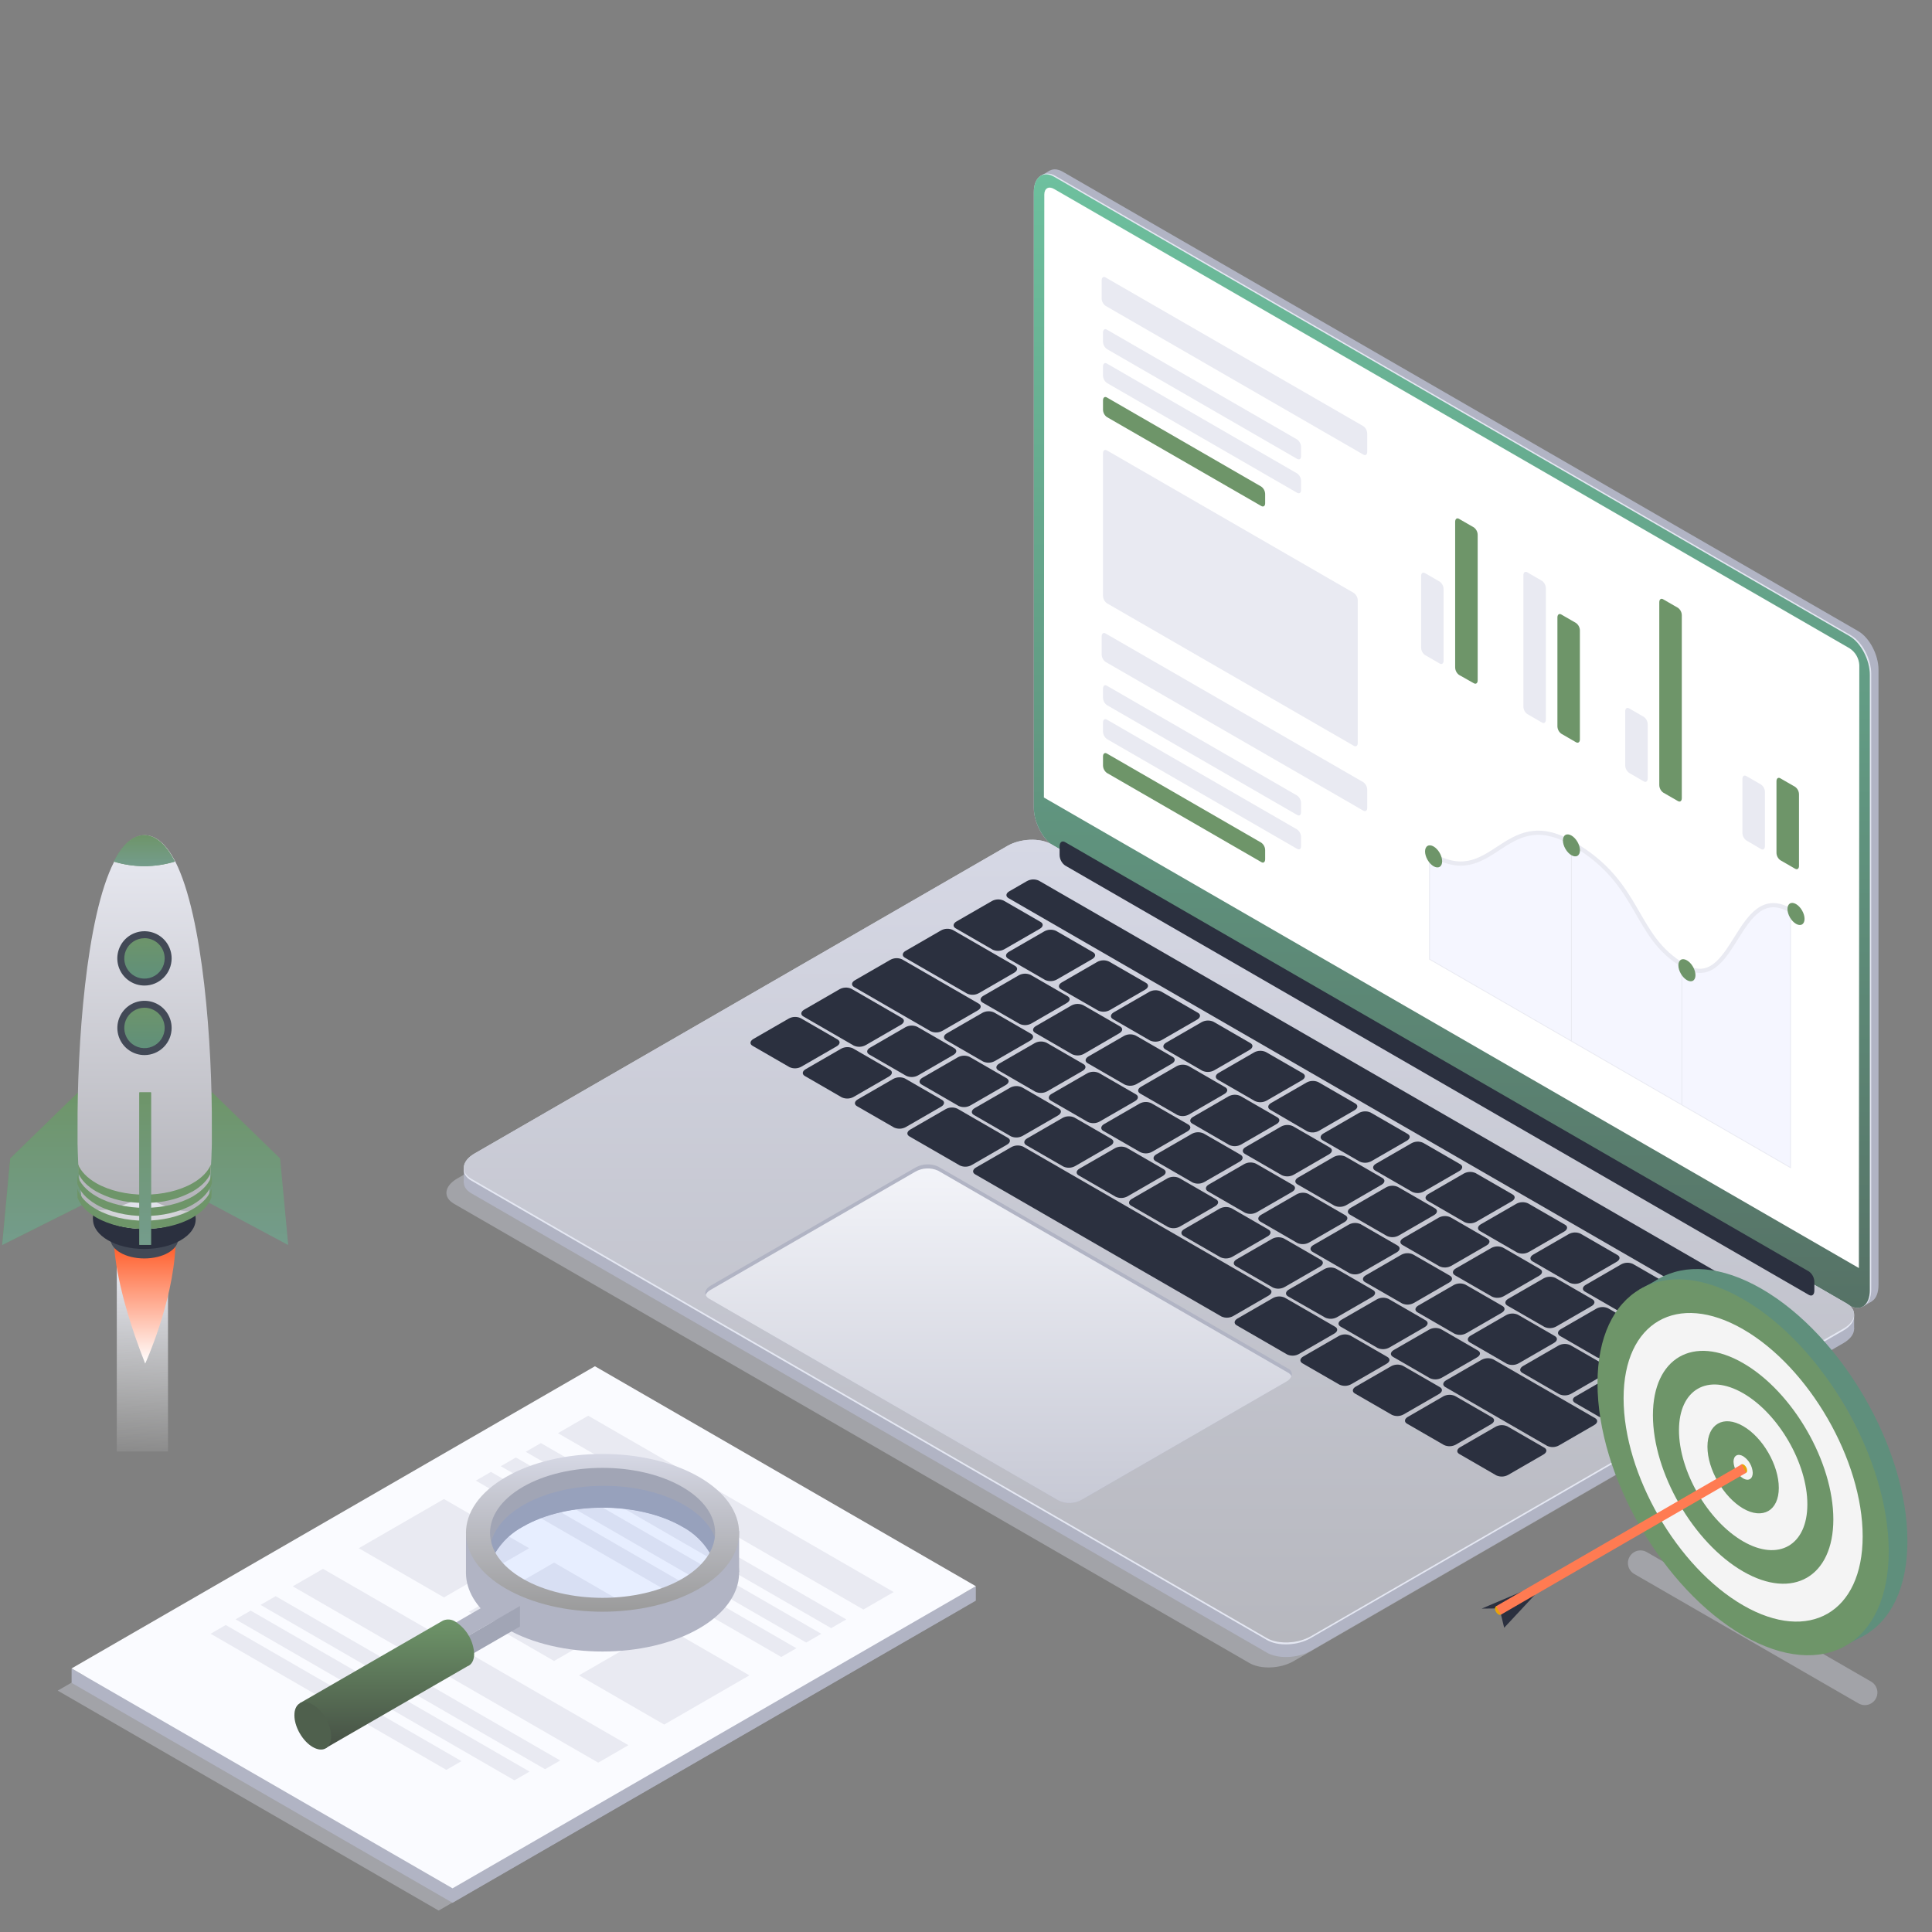 <svg width="502" height="502" viewBox="0 0 502 502" fill="none" xmlns="http://www.w3.org/2000/svg">
<rect x="0" y="0" width="502" height="502" fill="#808080" stroke="none"/>
<path d="M482.85 337.901L276.13 218.551C273.23 216.881 270.88 212.391 270.88 208.551V48.611C270.88 44.751 273.23 42.971 276.13 44.611L482.85 164.001C485.75 165.671 488.1 170.161 488.1 174.001V333.901C488.1 337.801 485.75 339.581 482.85 337.901Z" fill="#B1B4C4"/>
<path d="M483.91 339.551L486.21 338.231L485.21 331.441L483.91 339.551Z" fill="#B1B4C4"/>
<path d="M270.51 45.631L272.76 44.331L276 46.181C276 46.181 272.55 46.701 272.47 46.681C272.39 46.661 270.51 45.631 270.51 45.631Z" fill="#B1B4C4"/>
<path d="M480.96 339.001L274.23 219.651C271.33 217.971 268.98 213.481 268.98 209.651V49.711C268.98 45.841 271.33 44.071 274.23 45.711L480.96 165.091C483.86 166.761 486.21 171.261 486.21 175.091V335.031C486.21 338.891 483.86 340.671 480.96 339.001Z" fill="#E4E7F2"/>
<path d="M480.59 339.211L273.87 219.851C270.97 218.181 268.62 213.691 268.62 209.851V49.921C268.62 46.051 270.97 44.271 273.87 45.921L480.59 165.301C483.49 166.971 485.84 171.461 485.84 175.301V335.241C485.84 339.101 483.49 340.881 480.59 339.211Z" fill="#D6D8E5"/>
<path d="M480.59 339.211L273.87 219.851C270.97 218.181 268.62 213.691 268.62 209.851V49.921C268.62 46.051 270.97 44.271 273.87 45.921L480.59 165.301C483.49 166.971 485.84 171.461 485.84 175.301V335.241C485.84 339.101 483.49 340.881 480.59 339.211Z" fill="url(#paint0_linear)"/>
<path d="M483 329.481L271.24 207.221L271.35 50.561C271.35 48.951 272.48 48.301 273.87 49.101L480.59 168.461C481.323 168.936 481.933 169.578 482.371 170.334C482.809 171.09 483.062 171.939 483.11 172.811L483 329.481Z" fill="white"/>
<path opacity="0.5" d="M482.98 329.361L271.22 207.111L271.33 50.441C271.33 48.841 272.46 48.191 273.85 48.991L480.57 168.361C481.304 168.838 481.914 169.482 482.352 170.239C482.79 170.997 483.043 171.847 483.09 172.721L482.98 329.361Z" fill="url(#paint1_linear)"/>
<path opacity="0.4" d="M324.67 432.131L117.95 312.771C115.05 311.101 115.42 308.181 118.77 306.241L257.25 226.291C260.6 224.361 265.66 224.151 268.56 225.821L475.28 345.171C478.18 346.851 477.82 349.771 474.47 351.701L335.99 431.701C332.67 433.591 327.58 433.801 324.67 432.131Z" fill="#D6D8E5"/>
<path d="M329.19 429.421L122.47 310.061C119.57 308.391 119.93 305.471 123.28 303.531L261.77 223.531C265.11 221.601 270.18 221.391 273.08 223.061L479.8 342.461C482.7 344.141 482.34 347.061 478.99 348.991L340.51 428.991C337.16 430.881 332.09 431.091 329.19 429.421Z" fill="#B1B4C4"/>
<path d="M120.51 307.361V303.471L124.89 305.301L120.51 307.361Z" fill="#B1B4C4"/>
<path d="M481.76 345.381V341.571L478.52 342.681L480.67 345.841L481.76 345.381Z" fill="#B1B4C4"/>
<path d="M329.19 426.131L122.47 306.781C119.57 305.111 119.93 302.181 123.28 300.251L261.77 220.301C265.11 218.361 270.18 218.151 273.08 219.831L479.8 339.181C482.7 340.851 482.34 343.781 478.99 345.711L340.51 425.661C337.16 427.601 332.09 427.811 329.19 426.131Z" fill="#E4E7F2"/>
<path d="M329.19 425.631L122.47 306.271C119.57 304.601 119.93 301.681 123.28 299.741L261.77 219.791C265.11 217.861 270.18 217.651 273.08 219.321L479.8 338.671C482.7 340.351 482.34 343.271 478.99 345.201L340.51 425.201C337.16 427.091 332.09 427.301 329.19 425.631Z" fill="#D6D8E5"/>
<path d="M329.19 425.631L122.47 306.271C119.57 304.601 119.93 301.681 123.28 299.741L261.77 219.791C265.11 217.861 270.18 217.651 273.08 219.321L479.8 338.671C482.7 340.351 482.34 343.271 478.99 345.201L340.51 425.201C337.16 427.091 332.09 427.301 329.19 425.631Z" fill="url(#paint2_linear)"/>
<path d="M257.93 246.761L248.3 241.201C247.52 240.751 247.62 239.961 248.52 239.431L257.71 234.131C258.175 233.873 258.694 233.727 259.225 233.704C259.756 233.682 260.285 233.783 260.77 234.001L270.4 239.561C271.18 240.011 271.09 240.811 270.18 241.331L260.99 246.631C260.526 246.891 260.007 247.039 259.476 247.061C258.944 247.084 258.415 246.981 257.93 246.761Z" fill="#2B303F"/>
<path d="M271.56 254.631L261.93 249.071C261.15 248.621 261.24 247.821 262.15 247.301L271.34 242.001C271.804 241.74 272.323 241.593 272.855 241.57C273.386 241.548 273.916 241.651 274.4 241.871L284.02 247.431C284.81 247.881 284.71 248.671 283.8 249.201L274.62 254.501C274.155 254.759 273.637 254.905 273.106 254.927C272.575 254.95 272.045 254.848 271.56 254.631Z" fill="#2B303F"/>
<path d="M285.34 262.581L275.67 257.031C274.89 256.571 274.99 255.781 275.89 255.261L285.08 249.951C285.545 249.692 286.064 249.546 286.596 249.526C287.128 249.505 287.657 249.609 288.14 249.831L297.77 255.381C298.55 255.841 298.45 256.631 297.55 257.151L288.36 262.461C287.9 262.713 287.388 262.855 286.864 262.876C286.34 262.897 285.819 262.796 285.34 262.581Z" fill="#2B303F"/>
<path d="M298.81 270.361L289.18 264.801C288.4 264.351 288.5 263.561 289.4 263.031L298.59 257.731C299.055 257.473 299.574 257.327 300.105 257.304C300.636 257.282 301.165 257.383 301.65 257.601L311.28 263.161C312.06 263.611 311.96 264.411 311.06 264.931L301.87 270.231C301.406 270.491 300.887 270.638 300.356 270.661C299.824 270.684 299.295 270.581 298.81 270.361Z" fill="#2B303F"/>
<path d="M312.43 278.231L302.81 272.671C302.02 272.221 302.12 271.421 303.03 270.901L312.21 265.601C312.676 265.341 313.197 265.193 313.73 265.171C314.263 265.148 314.794 265.251 315.28 265.471L324.9 271.031C325.69 271.481 325.59 272.271 324.68 272.801L315.5 278.101C315.034 278.359 314.513 278.505 313.981 278.528C313.448 278.55 312.917 278.449 312.43 278.231Z" fill="#2B303F"/>
<path d="M326.06 286.091L316.43 280.541C315.65 280.081 315.75 279.291 316.65 278.771L325.84 273.461C326.305 273.202 326.824 273.056 327.356 273.036C327.888 273.015 328.417 273.119 328.9 273.341L338.53 278.891C339.31 279.351 339.21 280.141 338.31 280.661L329.12 285.971C328.655 286.229 328.136 286.375 327.605 286.396C327.073 286.417 326.544 286.312 326.06 286.091Z" fill="#2B303F"/>
<path d="M339.67 293.961L330.06 288.361C329.27 287.911 329.37 287.121 330.28 286.591L339.46 281.291C339.927 281.033 340.447 280.886 340.98 280.864C341.513 280.841 342.044 280.943 342.53 281.161L352.15 286.721C352.94 287.171 352.84 287.971 351.93 288.491L342.75 293.791C342.287 294.061 341.766 294.217 341.231 294.246C340.695 294.276 340.161 294.178 339.67 293.961Z" fill="#2B303F"/>
<path d="M353.31 301.831L343.67 296.271C342.88 295.821 342.98 295.021 343.89 294.501L353.07 289.201C353.534 288.941 354.053 288.793 354.585 288.771C355.116 288.748 355.646 288.851 356.13 289.071L365.76 294.631C366.55 295.081 366.45 295.871 365.54 296.401L356.35 301.701C355.888 301.956 355.373 302.1 354.846 302.123C354.318 302.145 353.793 302.045 353.31 301.831Z" fill="#2B303F"/>
<path d="M366.94 309.691L357.31 304.141C356.53 303.681 356.63 302.891 357.53 302.371L366.72 297.071C367.184 296.808 367.703 296.659 368.235 296.637C368.767 296.614 369.296 296.718 369.78 296.941L379.41 302.501C380.19 302.951 380.09 303.741 379.19 304.261L370 309.571C369.535 309.829 369.016 309.975 368.485 309.996C367.953 310.017 367.424 309.912 366.94 309.691Z" fill="#2B303F"/>
<path d="M380.56 317.561L370.94 312.001C370.15 311.551 370.25 310.761 371.16 310.231L380.34 304.931C380.807 304.672 381.328 304.526 381.861 304.506C382.394 304.485 382.925 304.589 383.41 304.811L393.03 310.361C393.82 310.821 393.72 311.611 392.81 312.131L383.63 317.431C383.164 317.691 382.644 317.839 382.111 317.861C381.578 317.884 381.047 317.781 380.56 317.561Z" fill="#2B303F"/>
<path d="M394.19 325.431L384.56 319.871C383.78 319.421 383.88 318.631 384.78 318.101L393.97 312.801C394.435 312.543 394.954 312.397 395.485 312.374C396.016 312.352 396.545 312.453 397.03 312.671L406.66 318.231C407.44 318.681 407.34 319.471 406.44 320.001L397.25 325.301C396.785 325.559 396.267 325.705 395.736 325.728C395.204 325.75 394.675 325.649 394.19 325.431Z" fill="#2B303F"/>
<path d="M407.81 333.291L398.19 327.741C397.4 327.281 397.5 326.491 398.41 325.971L407.59 320.671C408.056 320.41 408.577 320.263 409.11 320.24C409.643 320.218 410.174 320.321 410.66 320.541L420.28 326.101C421.07 326.551 420.97 327.341 420.06 327.861L410.88 333.171C410.414 333.43 409.893 333.575 409.36 333.596C408.826 333.617 408.296 333.512 407.81 333.291Z" fill="#2B303F"/>
<path d="M421.44 341.161L411.82 335.601C411.03 335.151 411.13 334.361 412.04 333.841L421.22 328.531C421.685 328.272 422.204 328.126 422.736 328.106C423.268 328.085 423.797 328.189 424.28 328.411L433.91 333.961C434.69 334.421 434.6 335.211 433.69 335.731L424.5 341.031C424.037 341.293 423.518 341.442 422.986 341.465C422.454 341.487 421.924 341.383 421.44 341.161Z" fill="#2B303F"/>
<path d="M441.67 352.821L425.48 343.471C424.7 343.021 424.79 342.231 425.7 341.701L434.89 336.401C435.355 336.143 435.874 335.997 436.405 335.974C436.936 335.952 437.465 336.053 437.95 336.271L454.14 345.621C454.92 346.071 454.82 346.861 453.92 347.391L444.73 352.691C444.265 352.949 443.747 353.095 443.216 353.118C442.685 353.14 442.155 353.039 441.67 352.821Z" fill="#2B303F"/>
<path d="M264.94 266.051L255.31 260.501C254.52 260.041 254.62 259.251 255.53 258.731L264.71 253.421C265.177 253.162 265.698 253.016 266.231 252.996C266.764 252.975 267.295 253.079 267.78 253.301L277.4 258.851C278.19 259.311 278.09 260.101 277.18 260.621L268 265.931C267.535 266.19 267.016 266.335 266.485 266.356C265.953 266.377 265.424 266.272 264.94 266.051Z" fill="#2B303F"/>
<path d="M278.58 273.931L268.96 268.361C268.17 267.901 268.27 267.111 269.18 266.591L278.36 261.281C278.827 261.022 279.348 260.876 279.881 260.855C280.414 260.835 280.945 260.939 281.43 261.161L291.05 266.711C291.84 267.171 291.74 267.961 290.83 268.481L281.67 273.811C281.201 274.073 280.677 274.22 280.14 274.241C279.603 274.262 279.068 274.156 278.58 273.931Z" fill="#2B303F"/>
<path d="M292.23 281.811L282.61 276.261C281.82 275.801 281.92 275.011 282.83 274.491L292.01 269.191C292.475 268.928 292.996 268.78 293.53 268.757C294.063 268.734 294.595 268.839 295.08 269.061L304.7 274.621C305.49 275.071 305.39 275.861 304.48 276.381L295.3 281.691C294.834 281.95 294.313 282.095 293.78 282.116C293.246 282.137 292.716 282.033 292.23 281.811Z" fill="#2B303F"/>
<path d="M305.88 289.691L296.26 284.141C295.47 283.681 295.57 282.891 296.48 282.371L305.66 277.071C306.126 276.81 306.647 276.663 307.18 276.641C307.713 276.618 308.244 276.721 308.73 276.941L318.35 282.501C319.14 282.951 319.04 283.741 318.13 284.261L308.95 289.571C308.484 289.83 307.963 289.975 307.43 289.996C306.896 290.017 306.366 289.912 305.88 289.691Z" fill="#2B303F"/>
<path d="M319.42 297.511L309.8 291.951C309.01 291.501 309.11 290.711 310.02 290.191L319.2 284.881C319.667 284.622 320.188 284.476 320.721 284.455C321.254 284.435 321.785 284.539 322.27 284.761L331.89 290.311C332.68 290.771 332.58 291.561 331.67 292.081L322.49 297.381C322.025 297.643 321.505 297.792 320.971 297.815C320.437 297.837 319.906 297.733 319.42 297.511Z" fill="#2B303F"/>
<path d="M333.07 305.361L323.45 299.811C322.66 299.351 322.76 298.561 323.67 298.041L332.85 292.731C333.317 292.472 333.838 292.326 334.371 292.306C334.904 292.285 335.435 292.389 335.92 292.611L345.54 298.161C346.33 298.621 346.23 299.411 345.32 299.931L336.14 305.241C335.674 305.5 335.153 305.645 334.62 305.666C334.086 305.687 333.556 305.583 333.07 305.361Z" fill="#2B303F"/>
<path d="M346.72 313.271L337.1 307.721C336.31 307.261 336.41 306.471 337.32 305.951L346.5 300.641C346.967 300.382 347.488 300.236 348.021 300.215C348.554 300.195 349.085 300.299 349.57 300.521L359.19 306.071C359.98 306.531 359.88 307.321 358.97 307.841L349.79 313.151C349.324 313.41 348.803 313.555 348.27 313.576C347.736 313.597 347.206 313.492 346.72 313.271Z" fill="#2B303F"/>
<path d="M360.37 321.151L350.75 315.601C349.96 315.141 350.06 314.351 350.97 313.831L360.15 308.521C360.615 308.262 361.134 308.116 361.666 308.096C362.198 308.075 362.727 308.179 363.21 308.401L372.84 313.951C373.63 314.411 373.53 315.201 372.62 315.721L363.44 321.031C362.974 321.29 362.453 321.435 361.92 321.456C361.386 321.477 360.856 321.372 360.37 321.151Z" fill="#2B303F"/>
<path d="M374.02 329.031L364.4 323.481C363.61 323.021 363.71 322.231 364.62 321.711L373.8 316.401C374.265 316.142 374.784 315.997 375.316 315.976C375.848 315.955 376.377 316.059 376.86 316.281L386.49 321.841C387.27 322.291 387.18 323.081 386.27 323.601L377.08 328.911C376.615 329.17 376.096 329.315 375.565 329.336C375.033 329.357 374.504 329.252 374.02 329.031Z" fill="#2B303F"/>
<path d="M387.67 336.911L378.04 331.361C377.26 330.901 377.36 330.111 378.26 329.591L387.45 324.291C387.914 324.03 388.433 323.883 388.965 323.86C389.496 323.838 390.026 323.941 390.51 324.161L400.14 329.721C400.92 330.171 400.83 330.961 399.92 331.481L390.73 336.791C390.265 337.049 389.746 337.195 389.215 337.216C388.683 337.237 388.154 337.132 387.67 336.911Z" fill="#2B303F"/>
<path d="M401.32 344.791L391.67 339.241C390.89 338.781 390.99 337.991 391.89 337.471L401.08 332.171C401.544 331.911 402.063 331.763 402.595 331.741C403.126 331.718 403.656 331.821 404.14 332.041L413.77 337.601C414.55 338.051 414.45 338.841 413.55 339.361L404.36 344.671C403.898 344.926 403.382 345.07 402.855 345.091C402.327 345.112 401.801 345.009 401.32 344.791Z" fill="#2B303F"/>
<path d="M414.97 352.681L405.34 347.121C404.56 346.661 404.66 345.871 405.56 345.351L414.75 340.051C415.214 339.79 415.733 339.643 416.265 339.62C416.796 339.598 417.326 339.701 417.81 339.921L427.44 345.481C428.22 345.931 428.12 346.721 427.22 347.251L418.03 352.551C417.565 352.809 417.047 352.955 416.516 352.977C415.985 353 415.455 352.898 414.97 352.681Z" fill="#2B303F"/>
<path d="M251.29 258.171L235.1 248.831C234.31 248.371 234.41 247.581 235.32 247.061L244.5 241.761C244.965 241.498 245.486 241.349 246.02 241.327C246.553 241.304 247.085 241.408 247.57 241.631L263.75 250.971C264.54 251.431 264.44 252.221 263.53 252.741L254.35 258.051C253.885 258.309 253.366 258.455 252.835 258.476C252.303 258.497 251.774 258.392 251.29 258.171Z" fill="#2B303F"/>
<path d="M440.97 353.361L431.35 347.811C430.907 347.587 430.417 347.47 429.92 347.47C429.424 347.47 428.934 347.587 428.49 347.811L418.78 353.361C418.607 353.419 418.457 353.53 418.35 353.678C418.244 353.826 418.186 354.003 418.186 354.186C418.186 354.368 418.244 354.546 418.35 354.694C418.457 354.842 418.607 354.953 418.78 355.011L419.55 355.451C419.71 355.503 419.85 355.605 419.949 355.742C420.047 355.878 420.101 356.042 420.101 356.211C420.101 356.379 420.047 356.543 419.949 356.68C419.85 356.816 419.71 356.918 419.55 356.971L409.29 362.891C408.49 363.351 408.49 364.091 409.29 364.541L415.42 368.081C415.864 368.305 416.354 368.422 416.85 368.422C417.347 368.422 417.837 368.305 418.28 368.081L427.87 362.541L429.87 361.391L431.3 360.571L432.74 359.741L441.01 354.961C441.75 354.511 441.76 353.781 440.97 353.361Z" fill="#2B303F"/>
<path d="M205.16 277.291L195.53 271.731C194.75 271.281 194.85 270.491 195.75 269.961L204.94 264.661C205.405 264.403 205.924 264.257 206.455 264.234C206.986 264.211 207.515 264.313 208 264.531L217.63 270.091C218.41 270.551 218.31 271.341 217.41 271.861L208.22 277.161C207.756 277.421 207.237 277.568 206.706 277.591C206.174 277.614 205.645 277.511 205.16 277.291Z" fill="#2B303F"/>
<path d="M218.74 285.141L209.12 279.581C208.33 279.121 208.43 278.331 209.34 277.811L218.52 272.511C218.986 272.25 219.507 272.103 220.04 272.08C220.573 272.058 221.104 272.161 221.59 272.381L231.21 277.941C232 278.391 231.9 279.181 230.99 279.711L221.81 285.011C221.344 285.269 220.823 285.415 220.291 285.438C219.758 285.46 219.227 285.359 218.74 285.141Z" fill="#2B303F"/>
<path d="M232.33 292.981L222.67 287.421C221.88 286.971 221.98 286.181 222.89 285.651L232.07 280.351C232.535 280.093 233.054 279.947 233.585 279.924C234.116 279.902 234.645 280.003 235.13 280.221L244.76 285.781C245.55 286.231 245.45 287.031 244.54 287.551L235.36 292.851C234.9 293.105 234.386 293.249 233.861 293.271C233.335 293.294 232.811 293.194 232.33 292.981Z" fill="#2B303F"/>
<path d="M348.04 359.781L338.41 354.231C337.63 353.771 337.73 352.981 338.63 352.461L347.82 347.161C348.284 346.898 348.803 346.75 349.335 346.727C349.867 346.704 350.396 346.808 350.88 347.031L360.51 352.591C361.29 353.041 361.2 353.831 360.29 354.351L351.1 359.661C350.635 359.92 350.116 360.065 349.585 360.086C349.053 360.107 348.524 360.002 348.04 359.781Z" fill="#2B303F"/>
<path d="M361.67 367.631L352.04 362.071C351.26 361.621 351.36 360.831 352.26 360.301L361.45 355.001C361.915 354.743 362.434 354.597 362.965 354.574C363.496 354.552 364.025 354.653 364.51 354.871L374.14 360.431C374.92 360.881 374.82 361.681 373.92 362.201L364.73 367.501C364.266 367.761 363.747 367.909 363.216 367.931C362.684 367.954 362.155 367.851 361.67 367.631Z" fill="#2B303F"/>
<path d="M375.21 375.471L365.59 369.921C364.8 369.461 364.9 368.671 365.81 368.151L374.99 362.841C375.457 362.582 375.978 362.436 376.511 362.415C377.044 362.395 377.575 362.499 378.06 362.721L387.68 368.271C388.47 368.731 388.37 369.521 387.46 370.041L378.28 375.361C377.813 375.618 377.292 375.762 376.758 375.781C376.225 375.8 375.695 375.694 375.21 375.471Z" fill="#2B303F"/>
<path d="M388.8 383.361L379.18 377.801C378.39 377.351 378.49 376.561 379.4 376.031L388.58 370.731C389.045 370.473 389.564 370.327 390.095 370.304C390.626 370.282 391.155 370.383 391.64 370.601L401.27 376.161C402.06 376.611 401.96 377.401 401.05 377.931L391.87 383.231C391.404 383.489 390.883 383.635 390.351 383.658C389.818 383.68 389.287 383.579 388.8 383.361Z" fill="#2B303F"/>
<path d="M249.42 302.841L236.29 295.271C235.51 294.811 235.61 294.021 236.51 293.501L245.7 288.201C246.164 287.938 246.683 287.79 247.215 287.767C247.747 287.744 248.276 287.849 248.76 288.071L261.89 295.651C262.67 296.101 262.57 296.891 261.67 297.411L252.48 302.721C252.015 302.98 251.496 303.125 250.965 303.146C250.433 303.167 249.904 303.062 249.42 302.841Z" fill="#2B303F"/>
<path d="M334.45 351.941L321.33 344.361C320.54 343.911 320.64 343.121 321.55 342.591L330.73 337.291C331.197 337.033 331.717 336.886 332.25 336.864C332.783 336.841 333.314 336.943 333.8 337.161L346.92 344.741C347.71 345.191 347.61 345.991 346.7 346.511L337.52 351.811C337.054 352.071 336.534 352.219 336.001 352.241C335.468 352.264 334.937 352.161 334.45 351.941Z" fill="#2B303F"/>
<path d="M317.37 342.071L253.37 305.131C252.59 304.681 252.68 303.891 253.59 303.361L262.78 298.061C263.245 297.803 263.764 297.657 264.295 297.634C264.826 297.612 265.355 297.713 265.84 297.931L329.84 334.881C330.63 335.331 330.53 336.121 329.62 336.641L320.44 341.951C319.974 342.211 319.453 342.358 318.92 342.379C318.386 342.399 317.855 342.294 317.37 342.071Z" fill="#2B303F"/>
<path d="M255.44 275.821L245.81 270.261C245.03 269.811 245.12 269.021 246.03 268.491L255.22 263.191C255.685 262.933 256.204 262.787 256.735 262.764C257.266 262.742 257.795 262.843 258.28 263.061L267.9 268.621C268.69 269.071 268.59 269.871 267.68 270.391L258.5 275.691C258.036 275.951 257.517 276.098 256.986 276.121C256.454 276.144 255.925 276.041 255.44 275.821Z" fill="#2B303F"/>
<path d="M269.05 283.681L259.42 278.121C258.64 277.671 258.73 276.871 259.64 276.351L268.83 271.051C269.294 270.79 269.813 270.643 270.345 270.62C270.876 270.598 271.406 270.701 271.89 270.921L281.51 276.481C282.3 276.931 282.2 277.721 281.29 278.251L272.11 283.551C271.645 283.809 271.127 283.955 270.596 283.977C270.064 284 269.535 283.898 269.05 283.681Z" fill="#2B303F"/>
<path d="M282.67 291.531L273.04 285.981C272.26 285.521 272.35 284.731 273.26 284.211L282.45 278.911C282.914 278.651 283.433 278.503 283.965 278.481C284.496 278.458 285.026 278.561 285.51 278.781L295.14 284.341C295.92 284.791 295.82 285.581 294.92 286.111L285.73 291.411C285.265 291.67 284.746 291.815 284.215 291.836C283.683 291.857 283.154 291.752 282.67 291.531Z" fill="#2B303F"/>
<path d="M296.27 299.361L286.67 293.841C285.89 293.381 285.99 292.591 286.89 292.071L296.08 286.761C296.545 286.502 297.064 286.356 297.596 286.336C298.128 286.315 298.657 286.419 299.14 286.641L308.77 292.191C309.55 292.651 309.45 293.441 308.55 293.961L299.36 299.271C298.889 299.53 298.363 299.673 297.826 299.689C297.289 299.704 296.756 299.592 296.27 299.361Z" fill="#2B303F"/>
<path d="M309.88 307.251L300.25 301.691C299.47 301.241 299.57 300.451 300.47 299.931L309.66 294.621C310.125 294.362 310.644 294.217 311.176 294.196C311.708 294.175 312.237 294.279 312.72 294.501L322.35 300.051C323.13 300.511 323.03 301.301 322.13 301.821L312.94 307.121C312.476 307.381 311.957 307.529 311.426 307.551C310.894 307.574 310.365 307.471 309.88 307.251Z" fill="#2B303F"/>
<path d="M323.49 315.111L313.86 309.551C313.08 309.101 313.18 308.311 314.08 307.781L323.27 302.481C323.735 302.223 324.254 302.077 324.785 302.054C325.316 302.032 325.845 302.133 326.33 302.351L335.96 307.911C336.74 308.361 336.64 309.161 335.74 309.681L326.55 314.981C326.086 315.241 325.567 315.388 325.036 315.411C324.504 315.434 323.975 315.331 323.49 315.111Z" fill="#2B303F"/>
<path d="M337.1 322.971L327.47 317.411C326.69 316.961 326.79 316.161 327.69 315.641L336.88 310.341C337.344 310.081 337.863 309.933 338.395 309.911C338.926 309.888 339.456 309.991 339.94 310.211L349.57 315.771C350.35 316.221 350.25 317.011 349.35 317.541L340.16 322.841C339.695 323.099 339.177 323.245 338.646 323.267C338.114 323.29 337.585 323.188 337.1 322.971Z" fill="#2B303F"/>
<path d="M350.67 330.831L341.04 325.271C340.26 324.811 340.36 324.021 341.26 323.501L350.45 318.201C350.914 317.941 351.433 317.793 351.965 317.771C352.496 317.748 353.026 317.851 353.51 318.071L363.14 323.631C363.92 324.081 363.83 324.871 362.92 325.401L353.73 330.701C353.265 330.959 352.747 331.105 352.216 331.128C351.684 331.15 351.155 331.049 350.67 330.831Z" fill="#2B303F"/>
<path d="M364.32 338.681L354.67 333.131C353.88 332.671 353.98 331.881 354.89 331.361L364.07 326.051C364.535 325.792 365.054 325.646 365.586 325.626C366.118 325.605 366.647 325.709 367.13 325.931L376.76 331.481C377.54 331.941 377.45 332.731 376.54 333.251L367.35 338.561C366.889 338.815 366.375 338.958 365.85 338.979C365.324 338.999 364.8 338.897 364.32 338.681Z" fill="#2B303F"/>
<path d="M377.93 346.541L368.31 340.981C367.52 340.531 367.62 339.741 368.53 339.221L377.71 333.911C378.175 333.652 378.694 333.506 379.226 333.486C379.758 333.465 380.287 333.569 380.77 333.791L390.4 339.341C391.19 339.801 391.09 340.591 390.18 341.111L381 346.411C380.535 346.673 380.015 346.822 379.481 346.845C378.947 346.867 378.416 346.763 377.93 346.541Z" fill="#2B303F"/>
<path d="M391.54 354.361L381.92 348.801C381.13 348.351 381.23 347.561 382.14 347.031L391.32 341.731C391.787 341.473 392.307 341.327 392.84 341.304C393.373 341.282 393.904 341.383 394.39 341.601L404.01 347.161C404.8 347.611 404.7 348.411 403.79 348.931L394.61 354.231C394.144 354.491 393.624 354.639 393.091 354.661C392.558 354.684 392.027 354.581 391.54 354.361Z" fill="#2B303F"/>
<path d="M405.15 362.261L395.53 356.701C394.74 356.251 394.84 355.461 395.75 354.931L404.93 349.631C405.397 349.373 405.917 349.227 406.45 349.204C406.983 349.181 407.514 349.283 408 349.501L417.67 355.061C418.46 355.511 418.36 356.301 417.45 356.831L408.27 362.131C407.797 362.397 407.268 362.548 406.726 362.57C406.184 362.593 405.644 362.487 405.15 362.261Z" fill="#2B303F"/>
<path d="M241.83 267.961L221.92 256.471C221.13 256.011 221.23 255.221 222.14 254.701L231.32 249.401C231.786 249.14 232.307 248.993 232.84 248.97C233.373 248.948 233.904 249.051 234.39 249.271L254.29 260.761C255.08 261.221 254.98 262.011 254.07 262.531L244.89 267.831C244.426 268.091 243.907 268.238 243.376 268.261C242.844 268.284 242.315 268.181 241.83 267.961Z" fill="#2B303F"/>
<path d="M235.47 279.541L225.85 273.991C225.06 273.531 225.16 272.741 226.07 272.221L235.25 266.911C235.717 266.652 236.238 266.506 236.771 266.486C237.304 266.465 237.835 266.569 238.32 266.791L247.94 272.341C248.73 272.801 248.63 273.591 247.72 274.111L238.54 279.421C238.074 279.68 237.553 279.825 237.02 279.846C236.486 279.867 235.956 279.762 235.47 279.541Z" fill="#2B303F"/>
<path d="M249.08 287.361L239.46 281.801C238.67 281.351 238.77 280.561 239.68 280.031L248.86 274.731C249.325 274.473 249.844 274.327 250.375 274.304C250.906 274.282 251.435 274.383 251.92 274.601L261.55 280.161C262.33 280.611 262.24 281.411 261.33 281.931L252.14 287.231C251.676 287.491 251.157 287.638 250.626 287.661C250.094 287.684 249.565 287.581 249.08 287.361Z" fill="#2B303F"/>
<path d="M262.67 295.261L253.04 289.701C252.26 289.251 252.36 288.451 253.26 287.931L262.45 282.631C262.914 282.371 263.433 282.223 263.965 282.201C264.496 282.178 265.026 282.281 265.51 282.501L275.14 288.061C275.92 288.511 275.82 289.301 274.92 289.831L265.73 295.131C265.265 295.389 264.747 295.535 264.216 295.558C263.684 295.58 263.155 295.479 262.67 295.261Z" fill="#2B303F"/>
<path d="M276.3 303.111L266.67 297.561C265.89 297.101 265.99 296.311 266.89 295.791L276.08 290.481C276.545 290.222 277.064 290.076 277.596 290.056C278.128 290.035 278.657 290.139 279.14 290.361L288.77 295.911C289.55 296.371 289.45 297.161 288.55 297.681L279.36 302.991C278.895 303.25 278.376 303.395 277.845 303.416C277.313 303.437 276.784 303.332 276.3 303.111Z" fill="#2B303F"/>
<path d="M289.91 310.971L280.28 305.411C279.5 304.961 279.59 304.171 280.5 303.641L289.67 298.361C290.135 298.103 290.654 297.957 291.185 297.934C291.716 297.912 292.245 298.013 292.73 298.231L302.35 303.791C303.14 304.241 303.04 305.041 302.13 305.561L292.95 310.861C292.487 311.115 291.971 311.257 291.443 311.276C290.916 311.295 290.391 311.191 289.91 310.971Z" fill="#2B303F"/>
<path d="M303.51 318.831L293.89 313.271C293.1 312.821 293.2 312.021 294.11 311.501L303.29 306.201C303.756 305.94 304.277 305.793 304.81 305.77C305.343 305.748 305.874 305.851 306.36 306.071L315.98 311.631C316.77 312.081 316.67 312.871 315.76 313.401L306.58 318.701C306.114 318.959 305.593 319.105 305.061 319.128C304.528 319.15 303.997 319.049 303.51 318.831Z" fill="#2B303F"/>
<path d="M317.12 326.681L307.5 321.131C306.71 320.671 306.81 319.881 307.72 319.361L316.9 314.051C317.367 313.792 317.888 313.646 318.421 313.625C318.954 313.605 319.485 313.709 319.97 313.931L329.59 319.481C330.38 319.941 330.28 320.731 329.37 321.251L320.19 326.561C319.724 326.82 319.203 326.965 318.67 326.986C318.136 327.007 317.606 326.902 317.12 326.681Z" fill="#2B303F"/>
<path d="M330.73 334.541L321.11 328.981C320.32 328.531 320.42 327.741 321.33 327.211L330.51 321.911C330.975 321.653 331.494 321.507 332.025 321.484C332.556 321.461 333.085 321.563 333.57 321.781L343.2 327.341C343.98 327.801 343.89 328.591 342.98 329.111L333.79 334.411C333.326 334.671 332.807 334.818 332.276 334.841C331.744 334.864 331.215 334.761 330.73 334.541Z" fill="#2B303F"/>
<path d="M344.34 342.361L334.67 336.841C333.89 336.391 333.99 335.591 334.89 335.071L344.08 329.771C344.544 329.51 345.063 329.363 345.595 329.34C346.126 329.318 346.656 329.421 347.14 329.641L356.77 335.201C357.55 335.651 357.45 336.441 356.55 336.971L347.36 342.271C346.897 342.516 346.384 342.652 345.861 342.667C345.337 342.683 344.817 342.578 344.34 342.361Z" fill="#2B303F"/>
<path d="M357.95 350.251L348.32 344.701C347.54 344.241 347.64 343.451 348.54 342.931L357.73 337.631C358.194 337.368 358.713 337.219 359.245 337.197C359.777 337.174 360.306 337.278 360.79 337.501L370.42 343.061C371.2 343.511 371.1 344.301 370.2 344.821L361.01 350.131C360.545 350.39 360.026 350.535 359.495 350.556C358.963 350.577 358.434 350.472 357.95 350.251Z" fill="#2B303F"/>
<path d="M371.56 358.111L361.93 352.551C361.15 352.101 361.24 351.311 362.15 350.781L371.34 345.481C371.805 345.223 372.324 345.077 372.855 345.054C373.386 345.032 373.915 345.133 374.4 345.351L384.02 350.911C384.81 351.371 384.71 352.161 383.8 352.681L374.62 357.981C374.156 358.241 373.637 358.388 373.106 358.411C372.574 358.434 372.045 358.331 371.56 358.111Z" fill="#2B303F"/>
<path d="M402.01 375.691L375.54 360.411C374.75 359.961 374.85 359.171 375.76 358.641L384.94 353.341C385.407 353.083 385.927 352.937 386.46 352.914C386.993 352.891 387.524 352.993 388.01 353.211L414.48 368.491C415.26 368.951 415.16 369.741 414.26 370.261L405.07 375.571C404.605 375.83 404.086 375.975 403.555 375.996C403.023 376.017 402.494 375.912 402.01 375.691Z" fill="#2B303F"/>
<path d="M221.86 271.691L208.74 264.111C207.95 263.661 208.05 262.861 208.96 262.341L218.14 257.041C218.606 256.78 219.127 256.633 219.66 256.61C220.193 256.588 220.724 256.691 221.21 256.911L234.33 264.491C235.12 264.941 235.02 265.731 234.11 266.261L224.93 271.561C224.464 271.819 223.943 271.965 223.411 271.988C222.878 272.01 222.347 271.909 221.86 271.691Z" fill="#2B303F"/>
<path d="M455.3 344.921L262.03 233.361C261.25 232.911 261.34 232.111 262.25 231.591L266.84 228.941C267.307 228.683 267.827 228.537 268.36 228.514C268.893 228.492 269.424 228.593 269.91 228.811L463.18 340.361C463.96 340.811 463.86 341.601 462.96 342.131L458.36 344.781C457.897 345.043 457.379 345.192 456.847 345.216C456.315 345.241 455.786 345.139 455.3 344.921Z" fill="#2B303F"/>
<path d="M335.57 357.611C335.297 358.211 334.828 358.702 334.24 359.001L281.05 389.701C280.157 390.201 279.158 390.484 278.135 390.527C277.112 390.57 276.093 390.373 275.16 389.951L184.27 337.471C183.856 337.255 183.531 336.901 183.35 336.471C183.02 335.671 183.48 334.731 184.69 334.031L237.88 303.361C238.776 302.865 239.774 302.585 240.797 302.543C241.82 302.501 242.838 302.699 243.77 303.121L334.67 355.601C335.052 355.753 335.36 356.048 335.528 356.423C335.696 356.798 335.711 357.224 335.57 357.611Z" fill="#B1B4C4"/>
<path d="M335.57 357.611C335.297 358.212 334.828 358.702 334.24 359.001L281.05 389.701C280.157 390.201 279.158 390.484 278.135 390.527C277.112 390.571 276.093 390.373 275.16 389.951L184.27 337.471C183.856 337.255 183.531 336.901 183.35 336.471C183.63 335.891 184.095 335.42 184.67 335.131L237.86 304.431C238.754 303.931 239.753 303.648 240.776 303.605C241.799 303.561 242.818 303.759 243.75 304.181L334.67 356.661C335.066 356.871 335.382 357.204 335.57 357.611Z" fill="url(#paint3_linear)"/>
<path d="M470.01 336.461L276.74 224.881C276.309 224.569 275.956 224.161 275.709 223.689C275.463 223.216 275.33 222.693 275.32 222.161V219.891C275.32 218.841 275.96 218.361 276.74 218.811L470.01 330.361C470.444 330.671 470.799 331.078 471.046 331.551C471.292 332.024 471.424 332.548 471.43 333.081V335.361C471.43 336.431 470.8 336.911 470.01 336.461Z" fill="#2B303F"/>
<path d="M354.25 118.121L287.25 79.461C286.944 79.238 286.694 78.946 286.52 78.609C286.347 78.272 286.254 77.9 286.25 77.521V72.851C286.25 72.101 286.71 71.751 287.25 72.081L354.25 110.741C354.557 110.964 354.807 111.255 354.98 111.592C355.154 111.929 355.246 112.302 355.25 112.681V117.361C355.27 118.101 354.81 118.451 354.25 118.121Z" fill="#E9EAF2"/>
<path d="M337.05 119.241L287.6 90.691C287.286 90.461 287.032 90.16 286.858 89.812C286.684 89.464 286.595 89.08 286.6 88.691V86.421C286.6 85.671 287.05 85.321 287.6 85.651L337.05 114.201C337.364 114.43 337.619 114.732 337.793 115.08C337.967 115.427 338.055 115.812 338.05 116.201V118.521C338.07 119.221 337.67 119.561 337.05 119.241Z" fill="#E9EAF2"/>
<path d="M337.05 128.051L287.6 99.501C287.286 99.271 287.032 98.97 286.858 98.622C286.684 98.274 286.595 97.89 286.6 97.501V95.231C286.6 94.481 287.05 94.141 287.6 94.461L337.05 123.021C337.358 123.242 337.61 123.533 337.784 123.871C337.957 124.208 338.049 124.581 338.05 124.961V127.281C338.07 128.031 337.67 128.361 337.05 128.051Z" fill="#E9EAF2"/>
<path d="M327.73 131.481L287.6 108.361C287.292 108.14 287.041 107.848 286.867 107.511C286.693 107.174 286.602 106.8 286.6 106.421V104.041C286.6 103.291 287.05 102.951 287.6 103.271L327.73 126.441C328.044 126.671 328.298 126.972 328.472 127.32C328.646 127.668 328.734 128.052 328.73 128.441V130.761C328.74 131.461 328.29 131.801 327.73 131.481Z" fill="#6E9569"/>
<path d="M354.25 210.641L287.25 171.981C286.937 171.75 286.684 171.449 286.51 171.101C286.336 170.753 286.247 170.37 286.25 169.981V165.361C286.25 164.611 286.71 164.271 287.25 164.591L354.25 203.251C354.563 203.482 354.817 203.783 354.991 204.131C355.165 204.478 355.253 204.862 355.25 205.251V209.921C355.27 210.621 354.81 210.961 354.25 210.641Z" fill="#E9EAF2"/>
<path d="M337.05 211.761L287.6 183.201C287.292 182.98 287.041 182.688 286.867 182.351C286.693 182.014 286.602 181.64 286.6 181.261V178.941C286.6 178.191 287.05 177.841 287.6 178.171L337.05 206.721C337.357 206.943 337.608 207.235 337.781 207.572C337.955 207.909 338.047 208.282 338.05 208.661V210.991C338.07 211.741 337.67 212.081 337.05 211.761Z" fill="#E9EAF2"/>
<path d="M337.05 220.571L287.6 192.021C287.293 191.796 287.043 191.503 286.869 191.164C286.695 190.826 286.603 190.451 286.6 190.071V187.751C286.6 187.001 287.05 186.651 287.6 186.981L337.05 215.531C337.364 215.76 337.619 216.062 337.793 216.41C337.967 216.758 338.055 217.142 338.05 217.531V219.851C338.07 220.551 337.67 220.891 337.05 220.571Z" fill="#E9EAF2"/>
<path d="M327.73 224.001L287.6 200.831C287.293 200.606 287.043 200.313 286.869 199.974C286.695 199.636 286.603 199.261 286.6 198.881V196.561C286.6 195.811 287.05 195.471 287.6 195.791L327.73 218.961C328.037 219.183 328.288 219.475 328.461 219.812C328.635 220.149 328.727 220.522 328.73 220.901V223.231C328.74 223.981 328.29 224.361 327.73 224.001Z" fill="#6E9569"/>
<path d="M372.17 222.121C372.17 222.121 379.56 228.321 390.22 219.851C397.84 213.601 404.65 217.171 408.44 219.331C412.23 221.491 417.75 222.781 428.15 241.621C430.4 245.325 433.481 248.455 437.15 250.761C442.76 253.991 445.45 252.421 449.86 245.761C454.27 239.101 457.15 231.761 465.25 236.561V303.361L371.45 249.211V221.681L372.17 222.121Z" fill="#F5F6FF"/>
<path d="M351.79 193.801L287.6 156.741C287.293 156.516 287.043 156.223 286.869 155.884C286.695 155.546 286.603 155.171 286.6 154.791V117.791C286.6 117.041 287.05 116.701 287.6 117.021L351.79 154.081C352.097 154.306 352.347 154.599 352.521 154.938C352.694 155.276 352.786 155.65 352.79 156.031V193.031C352.8 193.781 352.35 194.121 351.79 193.801Z" fill="#E9EAF2"/>
<path d="M371.44 220.561V249.241L465.24 303.391V236.581" stroke="#E9EAF2" stroke-width="0.22" stroke-miterlimit="10"/>
<path d="M408.31 219.651V270.451" stroke="#E9EAF2" stroke-width="0.22" stroke-miterlimit="10"/>
<path d="M437 251.781V287.021" stroke="#E9EAF2" stroke-width="0.22" stroke-miterlimit="10"/>
<path d="M371.44 221.681C388.08 232.001 390.44 208.681 408.57 219.141C426.7 229.601 424.2 243.251 437.57 250.981C450.94 258.711 451.27 228.521 465.23 236.581" stroke="#E9EAF2" stroke-width="1.09" stroke-miterlimit="10"/>
<path d="M409.88 222.368C410.746 221.868 410.747 220.249 409.883 218.752C409.018 217.255 407.616 216.447 406.75 216.947C405.885 217.446 405.883 219.065 406.748 220.562C407.612 222.059 409.015 222.868 409.88 222.368Z" fill="#6E9569"/>
<path d="M468.231 240.2C469.101 239.701 469.105 238.076 468.241 236.572C467.377 235.068 465.971 234.254 465.101 234.754C464.232 235.254 464.227 236.878 465.091 238.382C465.956 239.886 467.362 240.7 468.231 240.2Z" fill="#6E9569"/>
<path d="M439.887 254.826C440.757 254.327 440.761 252.702 439.897 251.198C439.033 249.694 437.627 248.88 436.757 249.38C435.888 249.88 435.883 251.504 436.748 253.008C437.612 254.512 439.018 255.326 439.887 254.826Z" fill="#6E9569"/>
<path d="M374.065 225.237C374.935 224.737 374.939 223.113 374.075 221.609C373.211 220.105 371.805 219.291 370.935 219.791C370.065 220.291 370.061 221.915 370.925 223.419C371.79 224.923 373.195 225.737 374.065 225.237Z" fill="#6E9569"/>
<path d="M374.09 172.411L370.25 170.191C369.944 169.968 369.694 169.676 369.52 169.339C369.347 169.002 369.254 168.63 369.25 168.251V149.681C369.25 148.931 369.71 148.591 370.25 148.911L374.09 151.131C374.396 151.354 374.646 151.646 374.819 151.983C374.993 152.319 375.086 152.692 375.09 153.071V171.651C375.11 172.361 374.67 172.741 374.09 172.411Z" fill="#E9EAF2"/>
<path d="M382.95 177.531L379.1 175.361C378.794 175.135 378.545 174.842 378.371 174.503C378.198 174.165 378.105 173.791 378.1 173.411V135.581C378.1 134.831 378.56 134.491 379.1 134.811L382.95 137.031C383.264 137.261 383.518 137.562 383.692 137.91C383.866 138.258 383.954 138.642 383.95 139.031V176.761C383.96 177.511 383.51 177.851 382.95 177.531Z" fill="#6E9569"/>
<path d="M400.67 187.751L396.83 185.531C396.523 185.306 396.273 185.013 396.099 184.674C395.925 184.336 395.833 183.961 395.83 183.581V149.471C395.83 148.721 396.28 148.381 396.83 148.701L400.67 150.921C400.976 151.146 401.226 151.44 401.399 151.778C401.573 152.117 401.666 152.491 401.67 152.871V186.981C401.67 187.731 401.21 188.071 400.67 187.751Z" fill="#E9EAF2"/>
<path d="M409.5 192.861L405.67 190.641C405.364 190.417 405.115 190.125 404.941 189.789C404.768 189.452 404.675 189.08 404.67 188.701V160.431C404.67 159.681 405.13 159.341 405.67 159.661L409.51 161.881C409.817 162.105 410.068 162.399 410.242 162.737C410.415 163.076 410.507 163.45 410.51 163.831V192.091C410.52 192.841 410.07 193.181 409.5 192.861Z" fill="#6E9569"/>
<path d="M427.13 203.041L423.29 200.821C422.977 200.59 422.724 200.289 422.55 199.941C422.376 199.593 422.287 199.21 422.29 198.821V184.821C422.29 184.071 422.75 183.731 423.29 184.051L427.13 186.271C427.437 186.495 427.688 186.789 427.862 187.127C428.035 187.466 428.127 187.84 428.13 188.221V202.221C428.15 203.021 427.67 203.361 427.13 203.041Z" fill="#E9EAF2"/>
<path d="M435.99 208.151L432.14 205.931C431.834 205.705 431.585 205.412 431.411 205.073C431.238 204.735 431.145 204.361 431.14 203.981V156.481C431.14 155.731 431.6 155.381 432.14 155.711L435.99 157.931C436.297 158.153 436.548 158.445 436.721 158.782C436.895 159.119 436.987 159.492 436.99 159.871V207.361C437 208.131 436.55 208.471 435.99 208.151Z" fill="#6E9569"/>
<path d="M457.59 220.621L453.74 218.361C453.434 218.135 453.185 217.842 453.011 217.503C452.838 217.165 452.745 216.791 452.74 216.411V202.411C452.74 201.661 453.2 201.311 453.74 201.641L457.59 203.861C457.897 204.083 458.148 204.375 458.321 204.712C458.495 205.049 458.587 205.422 458.59 205.801V219.801C458.6 220.601 458.15 220.941 457.59 220.621Z" fill="#E9EAF2"/>
<path d="M466.44 225.731L462.59 223.511C462.283 223.288 462.033 222.997 461.859 222.66C461.685 222.323 461.593 221.95 461.59 221.571V203.001C461.59 202.251 462.04 201.901 462.59 202.231L466.44 204.451C466.747 204.674 466.997 204.965 467.17 205.302C467.344 205.639 467.436 206.012 467.44 206.391V224.961C467.46 225.711 467 226.051 466.44 225.731Z" fill="#6E9569"/>
<path opacity="0.4" d="M113.975 496.431L14.995 439.281L150.965 360.781L249.945 417.921L113.975 496.431Z" fill="#D6D8E5"/>
<path d="M250.295 414.031L154.585 358.761L21.865 435.391L18.605 433.511V437.271L117.585 494.411L253.555 415.911V412.151L250.295 414.031Z" fill="#B1B4C4"/>
<path d="M117.585 490.651L18.605 433.511L154.585 355.001L253.555 412.151L117.585 490.651Z" fill="#FAFBFF"/>
<path d="M224.335 418.211L144.975 372.391L152.835 367.851L232.205 413.671L224.335 418.211Z" fill="#E9EAF2"/>
<path d="M215.965 423.051L136.605 377.231L140.535 374.961L219.895 420.781L215.965 423.051Z" fill="#E9EAF2"/>
<path d="M209.475 426.791L130.115 380.971L134.045 378.701L213.405 424.521L209.475 426.791Z" fill="#E9EAF2"/>
<path d="M202.995 430.541L123.635 384.721L127.565 382.451L206.925 428.271L202.995 430.541Z" fill="#E9EAF2"/>
<path d="M155.435 458.001L76.065 412.181L83.935 407.641L163.285 453.461L155.435 458.001Z" fill="#E9EAF2"/>
<path d="M141.625 459.701L67.695 417.011L71.625 414.741L145.555 457.431L141.625 459.701Z" fill="#E9EAF2"/>
<path d="M133.665 462.591L61.205 420.761L65.135 418.491L137.595 460.321L133.665 462.591Z" fill="#E9EAF2"/>
<path d="M115.975 459.871L54.725 424.501L58.655 422.231L119.905 457.601L115.975 459.871Z" fill="#E9EAF2"/>
<path d="M115.355 415.061L93.215 402.281L115.355 389.501L137.495 402.281L115.355 415.061Z" fill="#E9EAF2"/>
<path d="M143.965 431.581L121.825 418.801L143.965 406.011L166.105 418.801L143.965 431.581Z" fill="#E9EAF2"/>
<path d="M172.575 448.101L150.435 435.311L172.575 422.531L194.715 435.321L172.575 448.101Z" fill="#E9EAF2"/>
<path d="M186.765 397.841C185.208 396.419 183.498 395.175 181.665 394.131C167.815 386.131 145.295 386.131 131.455 394.131C129.317 395.34 127.353 396.834 125.615 398.571C118.005 406.381 119.955 416.481 131.455 423.121C145.295 431.121 167.825 431.121 181.665 423.121C193.525 416.271 195.225 405.741 186.765 397.841ZM177.255 420.531C165.845 427.121 147.255 427.121 135.875 420.531C127.875 415.911 125.475 409.251 128.705 403.411C130.444 400.551 132.921 398.213 135.875 396.641C147.285 390.061 165.875 390.061 177.255 396.641C180.206 398.21 182.677 400.55 184.405 403.411C187.645 409.291 185.255 415.941 177.255 420.531Z" fill="#B1B4C4"/>
<path d="M184.405 403.451C182.677 400.59 180.206 398.25 177.255 396.681C165.845 390.101 147.255 390.101 135.875 396.681C132.921 398.253 130.444 400.592 128.705 403.451L125.615 398.531L125.055 397.641L129.055 388.091L142.945 380.371L168.805 380.821L186.375 391.241C186.375 391.241 186.695 394.541 186.735 397.801C186.805 401.881 186.405 405.851 184.405 403.451Z" fill="#A1A5B5"/>
<path d="M121.075 408.531L121.085 397.681L126.465 406.791L121.075 408.531Z" fill="#B1B4C4"/>
<path d="M192.045 408.531V397.741L187.305 403.111L192.045 408.531Z" fill="#B1B4C4"/>
<path opacity="0.1" d="M156.885 420.161C173.2 420.161 186.425 412.527 186.425 403.111C186.425 393.695 173.2 386.061 156.885 386.061C140.571 386.061 127.345 393.695 127.345 403.111C127.345 412.527 140.571 420.161 156.885 420.161Z" fill="#3E7EFF"/>
<path d="M123.775 410.361C123.775 410.361 128.325 428.281 162.255 427.361C185.805 427.361 188.815 407.121 188.255 404.241C185.839 407.57 182.725 410.332 179.131 412.332C175.536 414.332 171.548 415.523 167.445 415.821C153.115 417.071 142.535 416.911 136.875 414.171C131.215 411.431 123.785 404.241 123.785 404.241L123.775 410.361Z" fill="#B1B4C4"/>
<path d="M131.455 412.781C117.615 404.781 117.615 391.781 131.455 383.781C145.295 375.781 167.825 375.781 181.665 383.781C195.505 391.781 195.505 404.781 181.665 412.781C167.825 420.781 145.295 420.771 131.455 412.781ZM177.245 386.341C165.835 379.761 147.245 379.751 135.875 386.341C124.505 392.931 124.465 403.641 135.875 410.231C147.285 416.821 165.875 416.821 177.245 410.231C188.615 403.641 188.705 392.931 177.245 386.341Z" fill="url(#paint4_linear)"/>
<path opacity="0.1" d="M84.646 454.273C86.511 453.196 86.513 449.706 84.648 446.477C82.785 443.249 79.761 441.505 77.896 442.581C76.031 443.658 76.03 447.149 77.894 450.377C79.757 453.606 82.781 455.35 84.646 454.273Z" fill="black"/>
<path d="M135.095 417.311L120.155 425.941L115.545 423.271L130.485 414.651L135.095 417.311Z" fill="#B1B4C4"/>
<path d="M135.095 422.631L120.155 431.251V425.931L135.095 417.301V422.631Z" fill="#A1A5B5"/>
<path d="M123.205 429.711C123.116 428.055 122.637 426.443 121.808 425.006C120.98 423.569 119.824 422.348 118.435 421.441C117.959 421.097 117.402 420.883 116.818 420.819C116.234 420.756 115.644 420.846 115.105 421.081L77.925 442.531L84.705 454.171L121.425 432.971C122.515 432.581 123.205 431.441 123.205 429.711Z" fill="url(#paint5_linear)"/>
<path d="M84.646 454.273C86.511 453.196 86.513 449.706 84.648 446.477C82.785 443.249 79.761 441.505 77.896 442.581C76.031 443.658 76.03 447.149 77.894 450.377C79.757 453.606 82.781 455.35 84.646 454.273Z" fill="#4F604D"/>
<path opacity="0.4" d="M482.915 442.611L424.615 408.961C424.119 408.672 423.708 408.258 423.422 407.761C423.136 407.263 422.985 406.7 422.985 406.126C422.985 405.552 423.136 404.988 423.422 404.491C423.708 403.993 424.119 403.579 424.615 403.291C425.113 403.001 425.679 402.848 426.255 402.848C426.832 402.848 427.397 403.001 427.895 403.291L486.185 436.941C486.713 437.247 487.144 437.695 487.431 438.233C487.718 438.772 487.849 439.38 487.81 439.988C487.77 440.597 487.562 441.183 487.208 441.68C486.854 442.176 486.368 442.565 485.805 442.801C485.341 442.992 484.839 443.074 484.338 443.041C483.837 443.008 483.351 442.861 482.915 442.611Z" fill="#D6D8E5"/>
<path d="M457.745 422.261C436.885 410.211 419.915 380.821 419.915 356.731C419.915 332.641 436.915 322.841 457.745 334.891C478.575 346.941 495.615 376.331 495.615 400.421C495.615 424.511 478.615 434.301 457.745 422.261ZM457.745 342.711C440.625 332.821 426.685 340.861 426.685 360.641C426.685 380.421 440.615 404.531 457.745 414.441C474.875 424.351 488.815 416.281 488.815 396.531C488.815 376.781 474.875 352.591 457.745 342.711Z" fill="#5F8F7C"/>
<path d="M425.815 335.161L432.755 331.381L431.715 336.131L425.815 335.161Z" fill="#5F8F7C"/>
<path d="M478.055 428.391C478.225 428.311 485.635 424.171 485.635 424.171L479.905 423.251L478.055 428.391Z" fill="#5F8F7C"/>
<path d="M477.284 423.452C490.738 415.684 490.739 390.496 477.285 367.194C463.832 343.891 442.018 331.298 428.564 339.066C415.11 346.834 415.109 372.021 428.563 395.324C442.016 418.626 463.83 431.22 477.284 423.452Z" fill="#F4F4F4"/>
<path d="M452.925 424.941C432.065 412.891 415.085 383.501 415.085 359.411C415.085 335.321 432.085 325.521 452.925 337.571C473.765 349.621 490.755 379.011 490.755 403.101C490.755 427.191 473.785 436.981 452.925 424.941ZM452.925 345.391C435.795 335.501 421.865 343.541 421.865 363.321C421.865 383.101 435.795 407.231 452.925 417.121C470.055 427.011 483.985 418.961 483.985 399.191C483.985 379.421 470.055 355.271 452.925 345.391Z" fill="#6E9569"/>
<path d="M452.925 408.321C439.995 400.851 429.485 382.641 429.485 367.721C429.485 352.801 439.995 346.721 452.925 354.191C465.855 361.661 476.365 379.861 476.365 394.781C476.365 409.701 465.845 415.781 452.925 408.321ZM452.925 362.011C443.735 356.701 436.255 361.011 436.255 371.631C436.255 382.251 443.735 395.191 452.925 400.501C462.115 405.811 469.615 401.531 469.615 390.871C469.615 380.211 462.115 367.311 452.925 362.011Z" fill="#6E9569"/>
<path d="M452.925 391.961C447.815 388.961 443.655 381.801 443.655 375.901C443.655 370.001 447.815 367.601 452.925 370.551C458.035 373.501 462.195 380.701 462.195 386.601C462.195 392.501 458.035 394.911 452.925 391.961ZM452.925 378.371C451.545 377.571 450.425 378.221 450.425 379.811C450.474 380.678 450.725 381.522 451.159 382.274C451.593 383.026 452.198 383.665 452.925 384.141C454.305 384.931 455.425 384.291 455.425 382.691C455.378 381.825 455.127 380.982 454.693 380.231C454.258 379.481 453.653 378.843 452.925 378.371Z" fill="#6E9569"/>
<path d="M388.465 417.931L384.995 417.971L396.255 413.191L389.725 417.251L388.465 417.931Z" fill="#2B303F"/>
<path d="M389.962 419.539C390.306 419.34 390.306 418.694 389.961 418.096C389.615 417.499 389.056 417.175 388.712 417.374C388.368 417.573 388.368 418.219 388.714 418.816C389.059 419.414 389.618 419.738 389.962 419.539Z" fill="#E8A30A"/>
<path d="M453.708 382.669C454.052 382.47 454.051 381.824 453.706 381.226C453.361 380.628 452.802 380.305 452.458 380.504C452.113 380.702 452.114 381.348 452.459 381.946C452.804 382.544 453.363 382.867 453.708 382.669Z" fill="#E8A30A"/>
<path d="M390.835 422.951L390.005 419.501L399.065 413.721L398.675 414.541L390.835 422.951Z" fill="#2B303F"/>
<path d="M390.005 419.531C390.085 419.461 453.715 382.681 453.715 382.681L452.545 380.481L388.715 417.361L390.005 419.531Z" fill="#FF7B52"/>
<path d="M43.653 324.864H30.348V377.154H43.653V324.864Z" fill="url(#paint6_linear)"/>
<path d="M29.713 324.271C29.713 324.271 30.076 335.024 37.726 354.311C37.726 354.311 44.85 338.78 45.588 323.944C46.326 309.109 29.713 324.271 29.713 324.271Z" fill="url(#paint7_linear)"/>
<path d="M20.369 283.787L2.667 301.011L0.562 323.503L21.971 312.768L25.866 285.335L20.369 283.787Z" fill="#6E9569"/>
<path d="M20.369 283.787L2.667 301.011L0.562 323.503L21.971 312.768L25.866 285.335L20.369 283.787Z" fill="url(#paint8_linear)"/>
<path d="M55.084 283.787L72.78 301.011L74.89 323.503L53.402 312.024L49.586 285.335L55.084 283.787Z" fill="url(#paint9_linear)"/>
<path d="M37.502 326.987C42.362 326.987 46.302 324.712 46.302 321.906C46.302 319.101 42.362 316.826 37.502 316.826C32.642 316.826 28.703 319.101 28.703 321.906C28.703 324.712 32.642 326.987 37.502 326.987Z" fill="#424956"/>
<path d="M24.161 316.826V312.254H50.814V316.995L24.161 316.826Z" fill="#494949"/>
<path d="M37.502 324.525C44.871 324.525 50.844 321.075 50.844 316.82C50.844 312.565 44.871 309.115 37.502 309.115C30.134 309.115 24.161 312.565 24.161 316.82C24.161 321.075 30.134 324.525 37.502 324.525Z" fill="#2B303F"/>
<path d="M37.46 319.282C46.452 319.282 53.741 315.074 53.741 309.883C53.741 304.693 46.452 300.485 37.46 300.485C28.468 300.485 21.179 304.693 21.179 309.883C21.179 315.074 28.468 319.282 37.46 319.282Z" fill="#EDEFF9"/>
<path d="M37.46 319.282C46.452 319.282 53.741 315.074 53.741 309.883C53.741 304.693 46.452 300.485 37.46 300.485C28.468 300.485 21.179 304.693 21.179 309.883C21.179 315.074 28.468 319.282 37.46 319.282Z" fill="url(#paint10_radial)"/>
<path d="M55.041 293.143C55.041 293.899 55.041 294.642 55.041 295.362C55.041 295.967 55.041 296.572 55.041 297.176C55.041 297.993 54.999 298.773 54.968 299.535C54.968 300.485 54.902 301.386 54.854 302.251C54.805 303.115 54.763 303.962 54.702 304.742C54.455 308.159 54.461 310.675 54.037 311.661C51.733 317.05 43.937 314.08 40.091 312.145C38.669 311.431 37.732 310.845 37.732 310.845H37.381C37.381 310.845 36.269 311.449 34.623 312.103C30.59 313.736 23.399 316.632 21.403 311.643C21.046 310.748 20.689 307.79 20.471 304.694C20.417 303.92 20.369 303.091 20.32 302.208C20.272 301.325 20.248 300.448 20.211 299.499C20.211 298.743 20.169 297.963 20.151 297.152C20.151 296.547 20.151 295.943 20.151 295.338V293.118C20.042 272.017 22.28 238.276 29.67 223.876C31.805 219.709 34.37 217.163 37.436 217.012H37.787C40.81 217.169 43.405 219.703 45.546 223.852C52.834 238.198 55.174 271.806 55.041 293.143Z" fill="url(#paint11_linear)"/>
<path d="M37.545 273.245C40.941 273.245 43.695 270.491 43.695 267.095C43.695 263.698 40.941 260.944 37.545 260.944C34.148 260.944 31.394 263.698 31.394 267.095C31.394 270.491 34.148 273.245 37.545 273.245Z" fill="url(#paint12_linear)"/>
<path d="M37.545 274.146C36.15 274.146 34.786 273.733 33.627 272.958C32.467 272.183 31.563 271.082 31.03 269.793C30.496 268.505 30.356 267.087 30.628 265.719C30.9 264.351 31.572 263.094 32.558 262.108C33.544 261.122 34.801 260.45 36.169 260.178C37.537 259.906 38.955 260.046 40.243 260.58C41.532 261.113 42.633 262.017 43.408 263.177C44.183 264.336 44.596 265.7 44.596 267.095C44.595 268.964 43.851 270.757 42.529 272.079C41.207 273.401 39.414 274.145 37.545 274.146ZM37.545 261.845C36.506 261.844 35.491 262.151 34.627 262.727C33.762 263.303 33.089 264.122 32.69 265.081C32.292 266.041 32.187 267.096 32.389 268.115C32.591 269.134 33.09 270.07 33.824 270.804C34.558 271.539 35.494 272.04 36.512 272.243C37.531 272.446 38.587 272.342 39.546 271.945C40.506 271.548 41.326 270.875 41.903 270.012C42.48 269.148 42.788 268.133 42.788 267.095C42.786 265.704 42.234 264.37 41.251 263.386C40.268 262.402 38.935 261.848 37.545 261.845Z" fill="#424956"/>
<path d="M37.545 255.162C40.941 255.162 43.695 252.408 43.695 249.011C43.695 245.614 40.941 242.861 37.545 242.861C34.148 242.861 31.394 245.614 31.394 249.011C31.394 252.408 34.148 255.162 37.545 255.162Z" fill="url(#paint13_linear)"/>
<path d="M37.545 256.081C36.149 256.082 34.784 255.67 33.623 254.896C32.462 254.121 31.556 253.02 31.021 251.731C30.485 250.443 30.344 249.024 30.615 247.655C30.885 246.286 31.556 245.027 32.542 244.039C33.527 243.051 34.784 242.377 36.152 242.103C37.52 241.829 38.94 241.967 40.23 242.499C41.52 243.031 42.623 243.934 43.401 245.093C44.178 246.252 44.594 247.616 44.596 249.011C44.598 250.884 43.856 252.68 42.534 254.006C41.212 255.332 39.417 256.078 37.545 256.081ZM37.545 243.78C36.506 243.779 35.49 244.086 34.626 244.662C33.762 245.238 33.088 246.058 32.69 247.018C32.292 247.977 32.187 249.033 32.39 250.052C32.592 251.071 33.092 252.007 33.827 252.741C34.561 253.476 35.497 253.976 36.516 254.178C37.535 254.381 38.591 254.276 39.55 253.878C40.51 253.48 41.33 252.806 41.906 251.942C42.482 251.078 42.789 250.062 42.788 249.023C42.789 248.334 42.654 247.651 42.391 247.014C42.128 246.377 41.742 245.798 41.255 245.31C40.768 244.822 40.19 244.434 39.553 244.17C38.916 243.905 38.234 243.769 37.545 243.768V243.78Z" fill="#424956"/>
<path d="M55.041 305.305C55.041 306.061 55.041 306.805 55.041 307.531C54.436 309.526 52.791 311.437 50.118 312.974C43.187 316.971 31.975 316.971 25.014 312.974C22.34 311.425 20.701 309.508 20.09 307.531V305.311C20.695 307.343 22.328 309.278 25.038 310.845C31.975 314.842 43.212 314.842 50.142 310.845C52.797 309.26 54.479 307.331 55.041 305.305Z" fill="#6E9569"/>
<path d="M54.987 308.825C54.987 309.635 54.944 310.421 54.914 311.177C54.237 313.064 52.628 314.861 50.076 316.324C43.145 320.328 31.932 320.328 24.971 316.324C22.425 314.848 20.816 313.04 20.133 311.141C20.133 310.385 20.09 309.605 20.072 308.801C20.677 310.772 22.328 312.647 24.965 314.171C31.902 318.175 43.139 318.175 50.07 314.171C52.719 312.653 54.352 310.784 54.987 308.825Z" fill="#6E9569"/>
<path d="M54.799 302.577C54.068 304.349 52.495 306.037 50.094 307.416C43.163 311.413 31.95 311.413 24.989 307.416C22.57 306.013 20.998 304.319 20.266 302.529C20.314 303.412 20.363 304.241 20.417 305.015C21.197 306.684 22.721 308.256 24.989 309.569C27.947 311.181 31.211 312.153 34.569 312.423C36.379 312.599 38.2 312.613 40.012 312.466C43.535 312.243 46.968 311.254 50.07 309.569C52.32 308.268 53.838 306.714 54.624 305.063L54.799 302.577Z" fill="#6E9569"/>
<path d="M39.232 283.835H36.214V323.455H39.232V283.835Z" fill="#6E9569"/>
<path d="M39.232 283.835H36.214V323.455H39.232V283.835Z" fill="url(#paint14_linear)"/>
<path d="M45.437 223.864C40.264 225.452 34.734 225.452 29.561 223.864C31.696 219.697 34.261 217.151 37.327 217H37.678C40.732 217.181 43.296 219.715 45.437 223.864Z" fill="#6E9569"/>
<path d="M45.437 223.864C40.264 225.452 34.734 225.452 29.561 223.864C31.696 219.697 34.261 217.151 37.327 217H37.678C40.732 217.181 43.296 219.715 45.437 223.864Z" fill="url(#paint15_linear)"/>
<defs>
<linearGradient id="paint0_linear" x1="377.23" y1="45.305" x2="377.23" y2="339.838" gradientUnits="userSpaceOnUse">
<stop stop-color="#6DC09E"/>
<stop offset="1" stop-color="#567266"/>
</linearGradient>
<linearGradient id="paint1_linear" x1="376.058" y1="257.308" x2="444.743" y2="137.795" gradientUnits="userSpaceOnUse">
<stop offset="0.21" stop-color="white" stop-opacity="0"/>
<stop offset="1" stop-color="white" stop-opacity="0.2"/>
</linearGradient>
<linearGradient id="paint2_linear" x1="301.135" y1="218.194" x2="301.135" y2="426.762" gradientUnits="userSpaceOnUse">
<stop stop-color="#D6D8E5"/>
<stop offset="1" stop-color="#B6B7BE"/>
</linearGradient>
<linearGradient id="paint3_linear" x1="259.46" y1="303.599" x2="259.46" y2="390.533" gradientUnits="userSpaceOnUse">
<stop stop-color="#F3F4F9"/>
<stop offset="1" stop-color="#C7C9D5"/>
</linearGradient>
<linearGradient id="paint4_linear" x1="156.56" y1="377.781" x2="156.56" y2="418.777" gradientUnits="userSpaceOnUse">
<stop stop-color="#D6D8E5"/>
<stop offset="1" stop-color="#9B9B9B"/>
</linearGradient>
<linearGradient id="paint5_linear" x1="100.565" y1="420.8" x2="100.565" y2="454.171" gradientUnits="userSpaceOnUse">
<stop stop-color="#6E9569"/>
<stop offset="1" stop-color="#465045"/>
</linearGradient>
<linearGradient id="paint6_linear" x1="37" y1="324.864" x2="35.428" y2="382.409" gradientUnits="userSpaceOnUse">
<stop stop-color="#EDEFF9"/>
<stop offset="1" stop-color="white" stop-opacity="0"/>
</linearGradient>
<linearGradient id="paint7_linear" x1="37.663" y1="317.435" x2="37.663" y2="354.311" gradientUnits="userSpaceOnUse">
<stop stop-color="#FF3D00"/>
<stop offset="1" stop-color="white"/>
</linearGradient>
<linearGradient id="paint8_linear" x1="13.214" y1="283.787" x2="13.214" y2="323.503" gradientUnits="userSpaceOnUse">
<stop stop-color="#6E9569"/>
<stop offset="1" stop-color="#749C8C"/>
</linearGradient>
<linearGradient id="paint9_linear" x1="62.238" y1="283.787" x2="62.238" y2="323.503" gradientUnits="userSpaceOnUse">
<stop stop-color="#6E9569"/>
<stop offset="1" stop-color="#749C8C"/>
</linearGradient>
<radialGradient id="paint10_radial" cx="0" cy="0" r="1" gradientUnits="userSpaceOnUse" gradientTransform="translate(37.46 309.883) rotate(90.202) scale(13.824 17.787)">
<stop stop-color="#EDEFF9"/>
<stop offset="1" stop-color="#C2C2C2"/>
</radialGradient>
<linearGradient id="paint11_linear" x1="37.597" y1="217.012" x2="37.597" y2="314.724" gradientUnits="userSpaceOnUse">
<stop stop-color="#E9EAF2"/>
<stop offset="1" stop-color="#B3B3B9"/>
</linearGradient>
<linearGradient id="paint12_linear" x1="37.545" y1="260.944" x2="37.545" y2="273.245" gradientUnits="userSpaceOnUse">
<stop stop-color="#6E9569"/>
<stop offset="1" stop-color="#5F8F7C"/>
</linearGradient>
<linearGradient id="paint13_linear" x1="37.545" y1="242.861" x2="37.545" y2="255.162" gradientUnits="userSpaceOnUse">
<stop stop-color="#6E9569"/>
<stop offset="1" stop-color="#5F8F7C"/>
</linearGradient>
<linearGradient id="paint14_linear" x1="37.723" y1="283.835" x2="37.723" y2="323.455" gradientUnits="userSpaceOnUse">
<stop stop-color="#6E9569"/>
<stop offset="1" stop-color="#749C8C"/>
</linearGradient>
<linearGradient id="paint15_linear" x1="37.499" y1="217" x2="37.499" y2="225.055" gradientUnits="userSpaceOnUse">
<stop stop-color="#6E9569"/>
<stop offset="1" stop-color="#749C8C"/>
</linearGradient>
</defs>
</svg>
